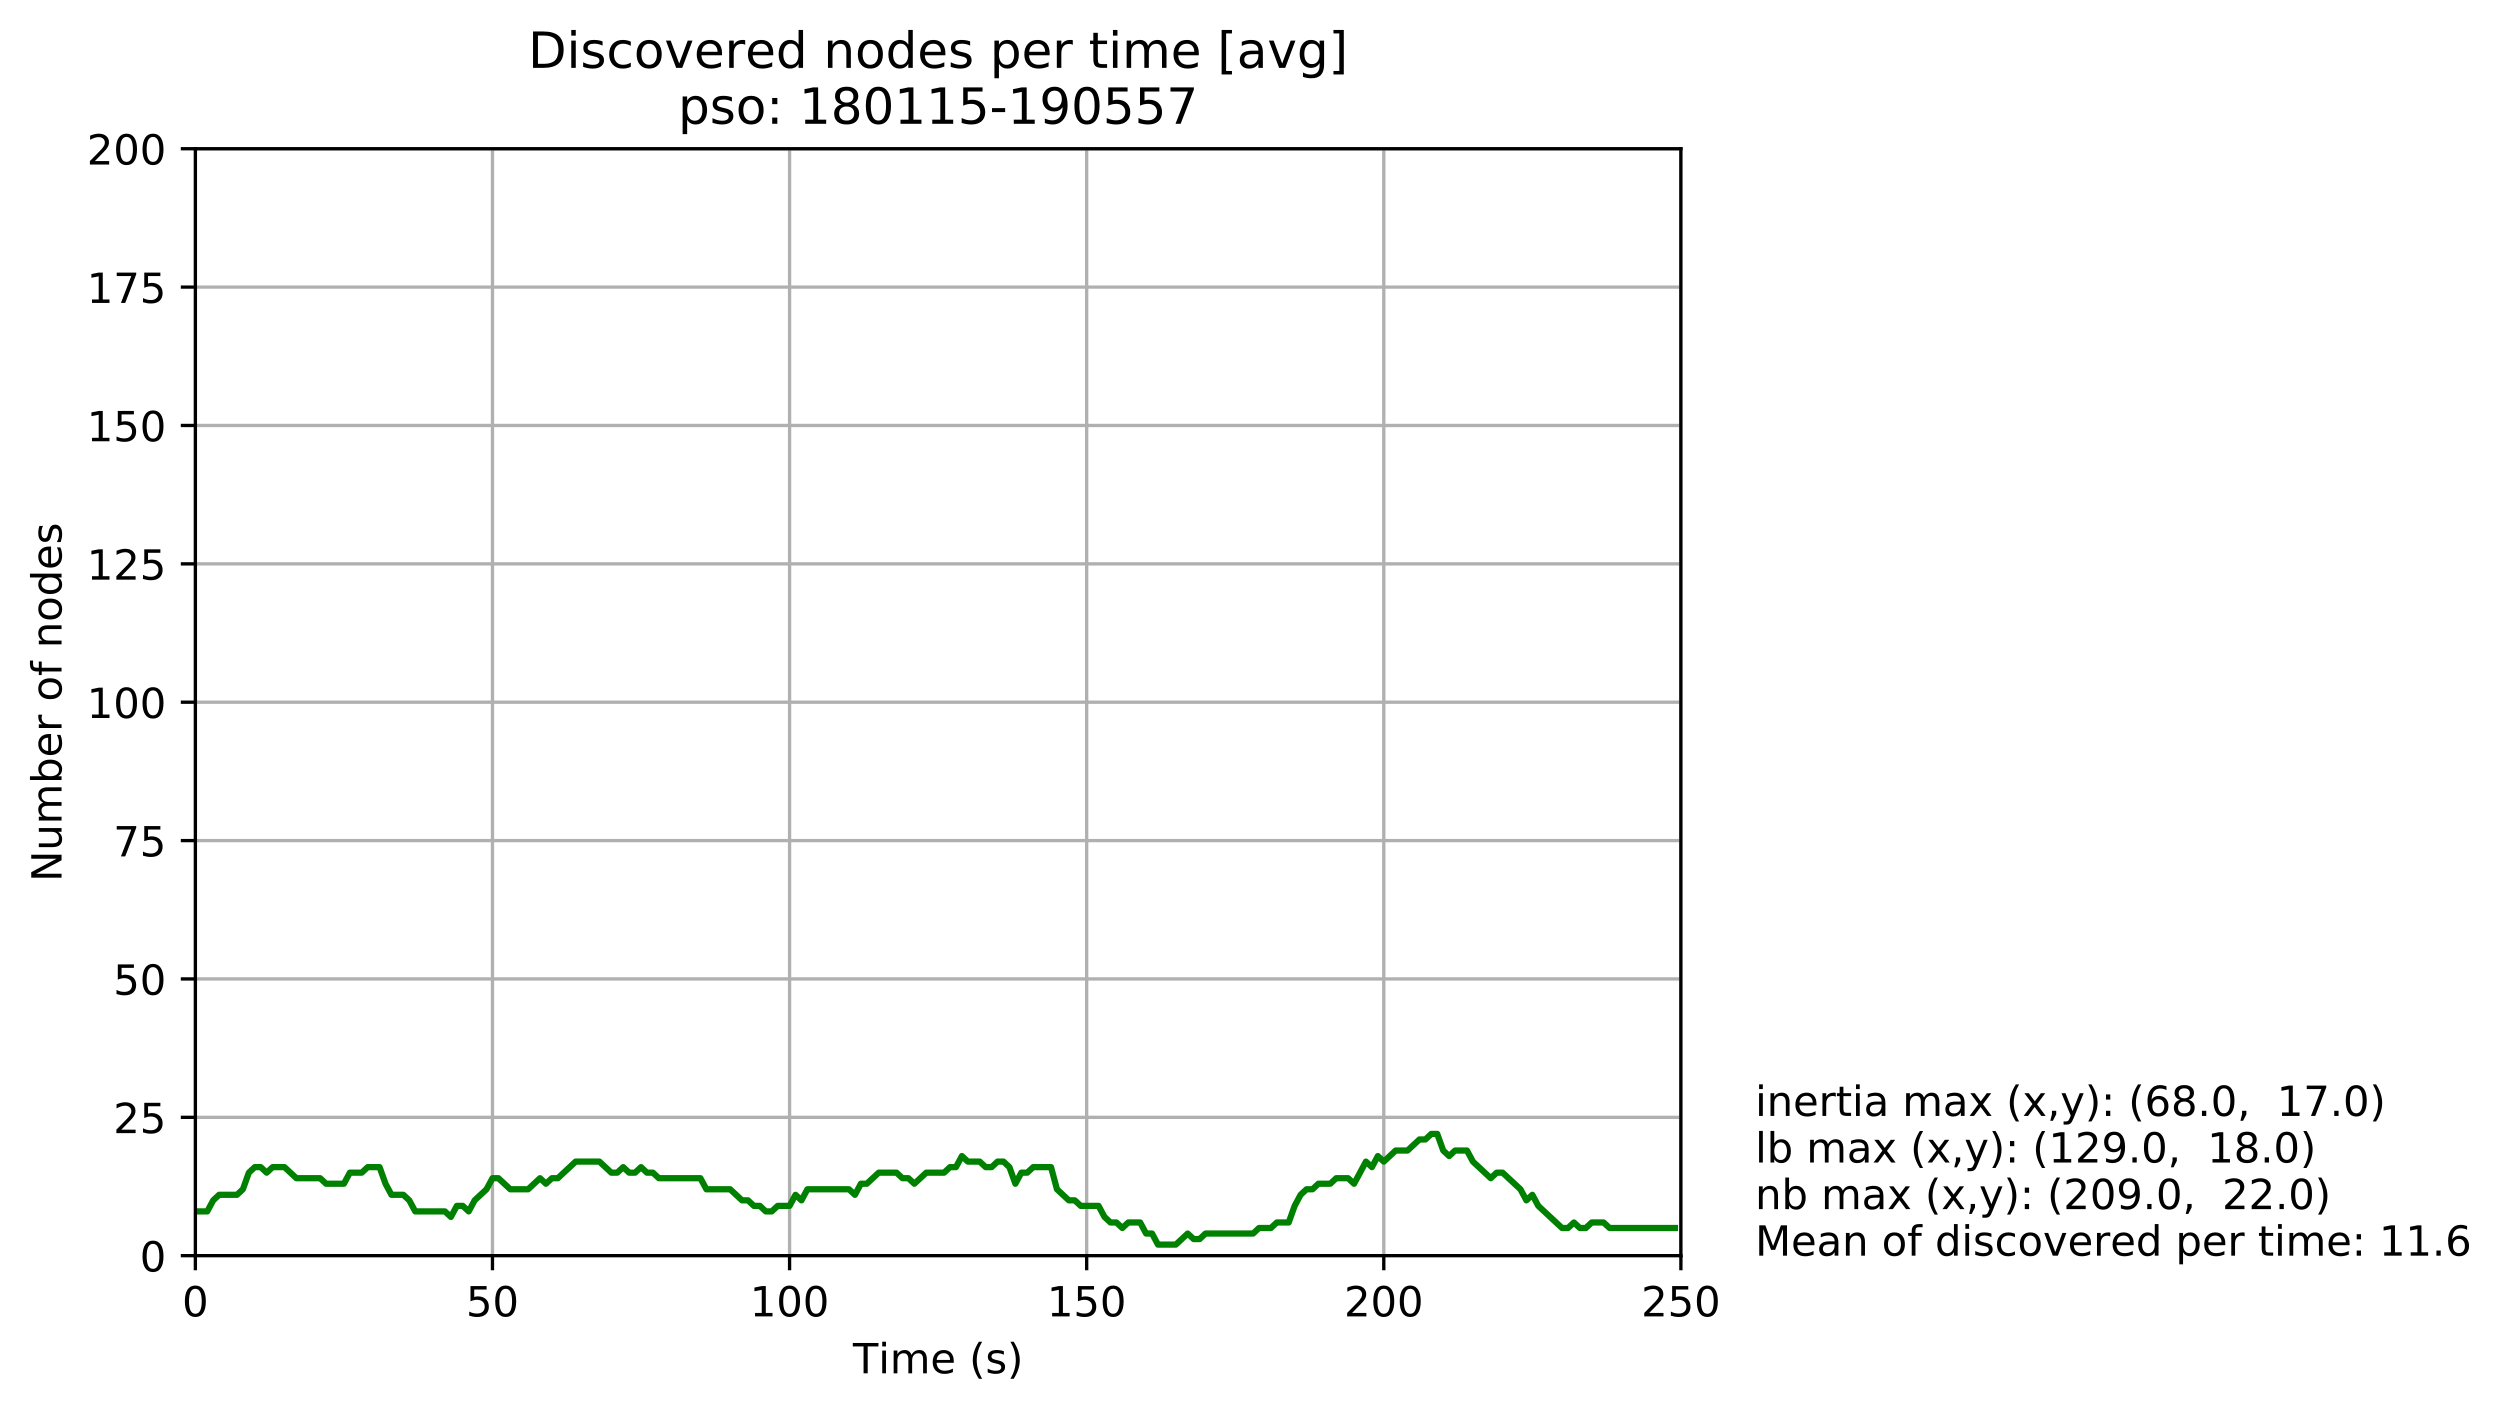<?xml version="1.0" encoding="utf-8" standalone="no"?>
<!DOCTYPE svg PUBLIC "-//W3C//DTD SVG 1.1//EN"
  "http://www.w3.org/Graphics/SVG/1.1/DTD/svg11.dtd">
<!-- Created with matplotlib (http://matplotlib.org/) -->
<svg height="339pt" version="1.1" viewBox="0 0 601 339" width="601pt" xmlns="http://www.w3.org/2000/svg" xmlns:xlink="http://www.w3.org/1999/xlink">
 <defs>
  <style type="text/css">
*{stroke-linecap:butt;stroke-linejoin:round;}
  </style>
 </defs>
 <g id="figure_1">
  <g id="patch_1">
   <path d="M 0 339.424 
L 601.392 339.424 
L 601.392 0 
L 0 0 
z
" style="fill:#ffffff;"/>
  </g>
  <g id="axes_1">
   <g id="patch_2">
    <path d="M 46.966 301.868 
L 404.086 301.868 
L 404.086 35.755 
L 46.966 35.755 
z
" style="fill:#ffffff;"/>
   </g>
   <g id="PolyCollection_1">
    <defs>
     <path d="M 46.966 -48.201 
L 46.966 -48.201 
L 48.394 -48.201 
L 49.823 -48.201 
L 51.251 -50.862 
L 52.68 -52.192 
L 54.108 -52.192 
L 55.537 -52.192 
L 56.965 -52.192 
L 58.393 -53.523 
L 59.822 -57.515 
L 61.25 -58.845 
L 62.679 -58.845 
L 64.107 -57.515 
L 65.536 -58.845 
L 66.964 -58.845 
L 68.393 -58.845 
L 69.821 -57.515 
L 71.25 -56.184 
L 72.678 -56.184 
L 74.107 -56.184 
L 75.535 -56.184 
L 76.964 -56.184 
L 78.392 -54.854 
L 79.821 -54.854 
L 81.249 -54.854 
L 82.678 -54.854 
L 84.106 -57.515 
L 85.535 -57.515 
L 86.963 -57.515 
L 88.392 -58.845 
L 89.82 -58.845 
L 91.249 -58.845 
L 92.677 -54.854 
L 94.105 -52.192 
L 95.534 -52.192 
L 96.962 -52.192 
L 98.391 -50.862 
L 99.819 -48.201 
L 101.248 -48.201 
L 102.676 -48.201 
L 104.105 -48.201 
L 105.533 -48.201 
L 106.962 -48.201 
L 108.39 -46.87 
L 109.819 -49.531 
L 111.247 -49.531 
L 112.676 -48.201 
L 114.104 -50.862 
L 115.533 -52.192 
L 116.961 -53.523 
L 118.39 -56.184 
L 119.818 -56.184 
L 121.247 -54.854 
L 122.675 -53.523 
L 124.104 -53.523 
L 125.532 -53.523 
L 126.961 -53.523 
L 128.389 -54.854 
L 129.817 -56.184 
L 131.246 -54.854 
L 132.674 -56.184 
L 134.103 -56.184 
L 135.531 -57.515 
L 136.96 -58.845 
L 138.388 -60.176 
L 139.817 -60.176 
L 141.245 -60.176 
L 142.674 -60.176 
L 144.102 -60.176 
L 145.531 -58.845 
L 146.959 -57.515 
L 148.388 -57.515 
L 149.816 -58.845 
L 151.245 -57.515 
L 152.673 -57.515 
L 154.102 -58.845 
L 155.53 -57.515 
L 156.959 -57.515 
L 158.387 -56.184 
L 159.816 -56.184 
L 161.244 -56.184 
L 162.673 -56.184 
L 164.101 -56.184 
L 165.529 -56.184 
L 166.958 -56.184 
L 168.386 -56.184 
L 169.815 -53.523 
L 171.243 -53.523 
L 172.672 -53.523 
L 174.1 -53.523 
L 175.529 -53.523 
L 176.957 -52.192 
L 178.386 -50.862 
L 179.814 -50.862 
L 181.243 -49.531 
L 182.671 -49.531 
L 184.1 -48.201 
L 185.528 -48.201 
L 186.957 -49.531 
L 188.385 -49.531 
L 189.814 -49.531 
L 191.242 -52.192 
L 192.671 -50.862 
L 194.099 -53.523 
L 195.528 -53.523 
L 196.956 -53.523 
L 198.385 -53.523 
L 199.813 -53.523 
L 201.241 -53.523 
L 202.67 -53.523 
L 204.098 -53.523 
L 205.527 -52.192 
L 206.955 -54.854 
L 208.384 -54.854 
L 209.812 -56.184 
L 211.241 -57.515 
L 212.669 -57.515 
L 214.098 -57.515 
L 215.526 -57.515 
L 216.955 -56.184 
L 218.383 -56.184 
L 219.812 -54.854 
L 221.24 -56.184 
L 222.669 -57.515 
L 224.097 -57.515 
L 225.526 -57.515 
L 226.954 -57.515 
L 228.383 -58.845 
L 229.811 -58.845 
L 231.24 -61.506 
L 232.668 -60.176 
L 234.097 -60.176 
L 235.525 -60.176 
L 236.953 -58.845 
L 238.382 -58.845 
L 239.81 -60.176 
L 241.239 -60.176 
L 242.667 -58.845 
L 244.096 -54.854 
L 245.524 -57.515 
L 246.953 -57.515 
L 248.381 -58.845 
L 249.81 -58.845 
L 251.238 -58.845 
L 252.667 -58.845 
L 254.095 -53.523 
L 255.524 -52.192 
L 256.952 -50.862 
L 258.381 -50.862 
L 259.809 -49.531 
L 261.238 -49.531 
L 262.666 -49.531 
L 264.095 -49.531 
L 265.523 -46.87 
L 266.952 -45.54 
L 268.38 -45.54 
L 269.809 -44.209 
L 271.237 -45.54 
L 272.665 -45.54 
L 274.094 -45.54 
L 275.522 -42.878 
L 276.951 -42.878 
L 278.379 -40.217 
L 279.808 -40.217 
L 281.236 -40.217 
L 282.665 -40.217 
L 284.093 -41.548 
L 285.522 -42.878 
L 286.95 -41.548 
L 288.379 -41.548 
L 289.807 -42.878 
L 291.236 -42.878 
L 292.664 -42.878 
L 294.093 -42.878 
L 295.521 -42.878 
L 296.95 -42.878 
L 298.378 -42.878 
L 299.807 -42.878 
L 301.235 -42.878 
L 302.664 -44.209 
L 304.092 -44.209 
L 305.521 -44.209 
L 306.949 -45.54 
L 308.377 -45.54 
L 309.806 -45.54 
L 311.234 -49.531 
L 312.663 -52.192 
L 314.091 -53.523 
L 315.52 -53.523 
L 316.948 -54.854 
L 318.377 -54.854 
L 319.805 -54.854 
L 321.234 -56.184 
L 322.662 -56.184 
L 324.091 -56.184 
L 325.519 -54.854 
L 326.948 -57.515 
L 328.376 -60.176 
L 329.805 -58.845 
L 331.233 -61.506 
L 332.662 -60.176 
L 334.09 -61.506 
L 335.519 -62.837 
L 336.947 -62.837 
L 338.376 -62.837 
L 339.804 -64.167 
L 341.233 -65.498 
L 342.661 -65.498 
L 344.089 -66.829 
L 345.518 -66.829 
L 346.946 -62.837 
L 348.375 -61.506 
L 349.803 -62.837 
L 351.232 -62.837 
L 352.66 -62.837 
L 354.089 -60.176 
L 355.517 -58.845 
L 356.946 -57.515 
L 358.374 -56.184 
L 359.803 -57.515 
L 361.231 -57.515 
L 362.66 -56.184 
L 364.088 -54.854 
L 365.517 -53.523 
L 366.945 -50.862 
L 368.374 -52.192 
L 369.802 -49.531 
L 371.231 -48.201 
L 372.659 -46.87 
L 374.088 -45.54 
L 375.516 -44.209 
L 376.945 -44.209 
L 378.373 -45.54 
L 379.801 -44.209 
L 381.23 -44.209 
L 382.658 -45.54 
L 384.087 -45.54 
L 385.515 -45.54 
L 386.944 -44.209 
L 388.372 -44.209 
L 389.801 -44.209 
L 391.229 -44.209 
L 392.658 -44.209 
L 394.086 -44.209 
L 395.515 -44.209 
L 396.943 -44.209 
L 398.372 -44.209 
L 399.8 -44.209 
L 401.229 -44.209 
L 402.657 -44.209 
L 402.657 -44.209 
L 402.657 -44.209 
L 401.229 -44.209 
L 399.8 -44.209 
L 398.372 -44.209 
L 396.943 -44.209 
L 395.515 -44.209 
L 394.086 -44.209 
L 392.658 -44.209 
L 391.229 -44.209 
L 389.801 -44.209 
L 388.372 -44.209 
L 386.944 -44.209 
L 385.515 -45.54 
L 384.087 -45.54 
L 382.658 -45.54 
L 381.23 -44.209 
L 379.801 -44.209 
L 378.373 -45.54 
L 376.945 -44.209 
L 375.516 -44.209 
L 374.088 -45.54 
L 372.659 -46.87 
L 371.231 -48.201 
L 369.802 -49.531 
L 368.374 -52.192 
L 366.945 -50.862 
L 365.517 -53.523 
L 364.088 -54.854 
L 362.66 -56.184 
L 361.231 -57.515 
L 359.803 -57.515 
L 358.374 -56.184 
L 356.946 -57.515 
L 355.517 -58.845 
L 354.089 -60.176 
L 352.66 -62.837 
L 351.232 -62.837 
L 349.803 -62.837 
L 348.375 -61.506 
L 346.946 -62.837 
L 345.518 -66.829 
L 344.089 -66.829 
L 342.661 -65.498 
L 341.233 -65.498 
L 339.804 -64.167 
L 338.376 -62.837 
L 336.947 -62.837 
L 335.519 -62.837 
L 334.09 -61.506 
L 332.662 -60.176 
L 331.233 -61.506 
L 329.805 -58.845 
L 328.376 -60.176 
L 326.948 -57.515 
L 325.519 -54.854 
L 324.091 -56.184 
L 322.662 -56.184 
L 321.234 -56.184 
L 319.805 -54.854 
L 318.377 -54.854 
L 316.948 -54.854 
L 315.52 -53.523 
L 314.091 -53.523 
L 312.663 -52.192 
L 311.234 -49.531 
L 309.806 -45.54 
L 308.377 -45.54 
L 306.949 -45.54 
L 305.521 -44.209 
L 304.092 -44.209 
L 302.664 -44.209 
L 301.235 -42.878 
L 299.807 -42.878 
L 298.378 -42.878 
L 296.95 -42.878 
L 295.521 -42.878 
L 294.093 -42.878 
L 292.664 -42.878 
L 291.236 -42.878 
L 289.807 -42.878 
L 288.379 -41.548 
L 286.95 -41.548 
L 285.522 -42.878 
L 284.093 -41.548 
L 282.665 -40.217 
L 281.236 -40.217 
L 279.808 -40.217 
L 278.379 -40.217 
L 276.951 -42.878 
L 275.522 -42.878 
L 274.094 -45.54 
L 272.665 -45.54 
L 271.237 -45.54 
L 269.809 -44.209 
L 268.38 -45.54 
L 266.952 -45.54 
L 265.523 -46.87 
L 264.095 -49.531 
L 262.666 -49.531 
L 261.238 -49.531 
L 259.809 -49.531 
L 258.381 -50.862 
L 256.952 -50.862 
L 255.524 -52.192 
L 254.095 -53.523 
L 252.667 -58.845 
L 251.238 -58.845 
L 249.81 -58.845 
L 248.381 -58.845 
L 246.953 -57.515 
L 245.524 -57.515 
L 244.096 -54.854 
L 242.667 -58.845 
L 241.239 -60.176 
L 239.81 -60.176 
L 238.382 -58.845 
L 236.953 -58.845 
L 235.525 -60.176 
L 234.097 -60.176 
L 232.668 -60.176 
L 231.24 -61.506 
L 229.811 -58.845 
L 228.383 -58.845 
L 226.954 -57.515 
L 225.526 -57.515 
L 224.097 -57.515 
L 222.669 -57.515 
L 221.24 -56.184 
L 219.812 -54.854 
L 218.383 -56.184 
L 216.955 -56.184 
L 215.526 -57.515 
L 214.098 -57.515 
L 212.669 -57.515 
L 211.241 -57.515 
L 209.812 -56.184 
L 208.384 -54.854 
L 206.955 -54.854 
L 205.527 -52.192 
L 204.098 -53.523 
L 202.67 -53.523 
L 201.241 -53.523 
L 199.813 -53.523 
L 198.385 -53.523 
L 196.956 -53.523 
L 195.528 -53.523 
L 194.099 -53.523 
L 192.671 -50.862 
L 191.242 -52.192 
L 189.814 -49.531 
L 188.385 -49.531 
L 186.957 -49.531 
L 185.528 -48.201 
L 184.1 -48.201 
L 182.671 -49.531 
L 181.243 -49.531 
L 179.814 -50.862 
L 178.386 -50.862 
L 176.957 -52.192 
L 175.529 -53.523 
L 174.1 -53.523 
L 172.672 -53.523 
L 171.243 -53.523 
L 169.815 -53.523 
L 168.386 -56.184 
L 166.958 -56.184 
L 165.529 -56.184 
L 164.101 -56.184 
L 162.673 -56.184 
L 161.244 -56.184 
L 159.816 -56.184 
L 158.387 -56.184 
L 156.959 -57.515 
L 155.53 -57.515 
L 154.102 -58.845 
L 152.673 -57.515 
L 151.245 -57.515 
L 149.816 -58.845 
L 148.388 -57.515 
L 146.959 -57.515 
L 145.531 -58.845 
L 144.102 -60.176 
L 142.674 -60.176 
L 141.245 -60.176 
L 139.817 -60.176 
L 138.388 -60.176 
L 136.96 -58.845 
L 135.531 -57.515 
L 134.103 -56.184 
L 132.674 -56.184 
L 131.246 -54.854 
L 129.817 -56.184 
L 128.389 -54.854 
L 126.961 -53.523 
L 125.532 -53.523 
L 124.104 -53.523 
L 122.675 -53.523 
L 121.247 -54.854 
L 119.818 -56.184 
L 118.39 -56.184 
L 116.961 -53.523 
L 115.533 -52.192 
L 114.104 -50.862 
L 112.676 -48.201 
L 111.247 -49.531 
L 109.819 -49.531 
L 108.39 -46.87 
L 106.962 -48.201 
L 105.533 -48.201 
L 104.105 -48.201 
L 102.676 -48.201 
L 101.248 -48.201 
L 99.819 -48.201 
L 98.391 -50.862 
L 96.962 -52.192 
L 95.534 -52.192 
L 94.105 -52.192 
L 92.677 -54.854 
L 91.249 -58.845 
L 89.82 -58.845 
L 88.392 -58.845 
L 86.963 -57.515 
L 85.535 -57.515 
L 84.106 -57.515 
L 82.678 -54.854 
L 81.249 -54.854 
L 79.821 -54.854 
L 78.392 -54.854 
L 76.964 -56.184 
L 75.535 -56.184 
L 74.107 -56.184 
L 72.678 -56.184 
L 71.25 -56.184 
L 69.821 -57.515 
L 68.393 -58.845 
L 66.964 -58.845 
L 65.536 -58.845 
L 64.107 -57.515 
L 62.679 -58.845 
L 61.25 -58.845 
L 59.822 -57.515 
L 58.393 -53.523 
L 56.965 -52.192 
L 55.537 -52.192 
L 54.108 -52.192 
L 52.68 -52.192 
L 51.251 -50.862 
L 49.823 -48.201 
L 48.394 -48.201 
L 46.966 -48.201 
z
" id="ma009fdf976" style="stroke:#adff2f;"/>
    </defs>
    <g clip-path="url(#p9172714251)">
     <use style="fill:#adff2f;stroke:#adff2f;" x="0" xlink:href="#ma009fdf976" y="339.424"/>
    </g>
   </g>
   <g id="matplotlib.axis_1">
    <g id="xtick_1">
     <g id="line2d_1">
      <path clip-path="url(#p9172714251)" d="M 46.966 301.868 
L 46.966 35.755 
" style="fill:none;stroke:#b0b0b0;stroke-linecap:square;stroke-width:0.8;"/>
     </g>
     <g id="line2d_2">
      <defs>
       <path d="M 0 0 
L 0 3.5 
" id="m0568fe9789" style="stroke:#000000;stroke-width:0.8;"/>
      </defs>
      <g>
       <use style="stroke:#000000;stroke-width:0.8;" x="46.966" xlink:href="#m0568fe9789" y="301.868"/>
      </g>
     </g>
     <g id="text_1">
      <!-- 0 -->
      <defs>
       <path d="M 31.781 66.406 
Q 24.172 66.406 20.328 58.906 
Q 16.5 51.422 16.5 36.375 
Q 16.5 21.391 20.328 13.891 
Q 24.172 6.391 31.781 6.391 
Q 39.453 6.391 43.281 13.891 
Q 47.125 21.391 47.125 36.375 
Q 47.125 51.422 43.281 58.906 
Q 39.453 66.406 31.781 66.406 
z
M 31.781 74.219 
Q 44.047 74.219 50.516 64.516 
Q 56.984 54.828 56.984 36.375 
Q 56.984 17.969 50.516 8.266 
Q 44.047 -1.422 31.781 -1.422 
Q 19.531 -1.422 13.062 8.266 
Q 6.594 17.969 6.594 36.375 
Q 6.594 54.828 13.062 64.516 
Q 19.531 74.219 31.781 74.219 
z
" id="DejaVuSans-30"/>
      </defs>
      <g transform="translate(43.784 316.466)scale(0.1 -0.1)">
       <use xlink:href="#DejaVuSans-30"/>
      </g>
     </g>
    </g>
    <g id="xtick_2">
     <g id="line2d_3">
      <path clip-path="url(#p9172714251)" d="M 118.39 301.868 
L 118.39 35.755 
" style="fill:none;stroke:#b0b0b0;stroke-linecap:square;stroke-width:0.8;"/>
     </g>
     <g id="line2d_4">
      <g>
       <use style="stroke:#000000;stroke-width:0.8;" x="118.39" xlink:href="#m0568fe9789" y="301.868"/>
      </g>
     </g>
     <g id="text_2">
      <!-- 50 -->
      <defs>
       <path d="M 10.797 72.906 
L 49.516 72.906 
L 49.516 64.594 
L 19.828 64.594 
L 19.828 46.734 
Q 21.969 47.469 24.109 47.828 
Q 26.266 48.188 28.422 48.188 
Q 40.625 48.188 47.75 41.5 
Q 54.891 34.812 54.891 23.391 
Q 54.891 11.625 47.562 5.094 
Q 40.234 -1.422 26.906 -1.422 
Q 22.312 -1.422 17.547 -0.641 
Q 12.797 0.141 7.719 1.703 
L 7.719 11.625 
Q 12.109 9.234 16.797 8.062 
Q 21.484 6.891 26.703 6.891 
Q 35.156 6.891 40.078 11.328 
Q 45.016 15.766 45.016 23.391 
Q 45.016 31 40.078 35.438 
Q 35.156 39.891 26.703 39.891 
Q 22.75 39.891 18.812 39.016 
Q 14.891 38.141 10.797 36.281 
z
" id="DejaVuSans-35"/>
      </defs>
      <g transform="translate(112.027 316.466)scale(0.1 -0.1)">
       <use xlink:href="#DejaVuSans-35"/>
       <use x="63.623" xlink:href="#DejaVuSans-30"/>
      </g>
     </g>
    </g>
    <g id="xtick_3">
     <g id="line2d_5">
      <path clip-path="url(#p9172714251)" d="M 189.814 301.868 
L 189.814 35.755 
" style="fill:none;stroke:#b0b0b0;stroke-linecap:square;stroke-width:0.8;"/>
     </g>
     <g id="line2d_6">
      <g>
       <use style="stroke:#000000;stroke-width:0.8;" x="189.814" xlink:href="#m0568fe9789" y="301.868"/>
      </g>
     </g>
     <g id="text_3">
      <!-- 100 -->
      <defs>
       <path d="M 12.406 8.297 
L 28.516 8.297 
L 28.516 63.922 
L 10.984 60.406 
L 10.984 69.391 
L 28.422 72.906 
L 38.281 72.906 
L 38.281 8.297 
L 54.391 8.297 
L 54.391 0 
L 12.406 0 
z
" id="DejaVuSans-31"/>
      </defs>
      <g transform="translate(180.27 316.466)scale(0.1 -0.1)">
       <use xlink:href="#DejaVuSans-31"/>
       <use x="63.623" xlink:href="#DejaVuSans-30"/>
       <use x="127.246" xlink:href="#DejaVuSans-30"/>
      </g>
     </g>
    </g>
    <g id="xtick_4">
     <g id="line2d_7">
      <path clip-path="url(#p9172714251)" d="M 261.238 301.868 
L 261.238 35.755 
" style="fill:none;stroke:#b0b0b0;stroke-linecap:square;stroke-width:0.8;"/>
     </g>
     <g id="line2d_8">
      <g>
       <use style="stroke:#000000;stroke-width:0.8;" x="261.238" xlink:href="#m0568fe9789" y="301.868"/>
      </g>
     </g>
     <g id="text_4">
      <!-- 150 -->
      <g transform="translate(251.694 316.466)scale(0.1 -0.1)">
       <use xlink:href="#DejaVuSans-31"/>
       <use x="63.623" xlink:href="#DejaVuSans-35"/>
       <use x="127.246" xlink:href="#DejaVuSans-30"/>
      </g>
     </g>
    </g>
    <g id="xtick_5">
     <g id="line2d_9">
      <path clip-path="url(#p9172714251)" d="M 332.662 301.868 
L 332.662 35.755 
" style="fill:none;stroke:#b0b0b0;stroke-linecap:square;stroke-width:0.8;"/>
     </g>
     <g id="line2d_10">
      <g>
       <use style="stroke:#000000;stroke-width:0.8;" x="332.662" xlink:href="#m0568fe9789" y="301.868"/>
      </g>
     </g>
     <g id="text_5">
      <!-- 200 -->
      <defs>
       <path d="M 19.188 8.297 
L 53.609 8.297 
L 53.609 0 
L 7.328 0 
L 7.328 8.297 
Q 12.938 14.109 22.625 23.891 
Q 32.328 33.688 34.812 36.531 
Q 39.547 41.844 41.422 45.531 
Q 43.312 49.219 43.312 52.781 
Q 43.312 58.594 39.234 62.25 
Q 35.156 65.922 28.609 65.922 
Q 23.969 65.922 18.812 64.312 
Q 13.672 62.703 7.812 59.422 
L 7.812 69.391 
Q 13.766 71.781 18.938 73 
Q 24.125 74.219 28.422 74.219 
Q 39.75 74.219 46.484 68.547 
Q 53.219 62.891 53.219 53.422 
Q 53.219 48.922 51.531 44.891 
Q 49.859 40.875 45.406 35.406 
Q 44.188 33.984 37.641 27.219 
Q 31.109 20.453 19.188 8.297 
z
" id="DejaVuSans-32"/>
      </defs>
      <g transform="translate(323.118 316.466)scale(0.1 -0.1)">
       <use xlink:href="#DejaVuSans-32"/>
       <use x="63.623" xlink:href="#DejaVuSans-30"/>
       <use x="127.246" xlink:href="#DejaVuSans-30"/>
      </g>
     </g>
    </g>
    <g id="xtick_6">
     <g id="line2d_11">
      <path clip-path="url(#p9172714251)" d="M 404.086 301.868 
L 404.086 35.755 
" style="fill:none;stroke:#b0b0b0;stroke-linecap:square;stroke-width:0.8;"/>
     </g>
     <g id="line2d_12">
      <g>
       <use style="stroke:#000000;stroke-width:0.8;" x="404.086" xlink:href="#m0568fe9789" y="301.868"/>
      </g>
     </g>
     <g id="text_6">
      <!-- 250 -->
      <g transform="translate(394.542 316.466)scale(0.1 -0.1)">
       <use xlink:href="#DejaVuSans-32"/>
       <use x="63.623" xlink:href="#DejaVuSans-35"/>
       <use x="127.246" xlink:href="#DejaVuSans-30"/>
      </g>
     </g>
    </g>
    <g id="text_7">
     <!-- Time (s) -->
     <defs>
      <path d="M -0.297 72.906 
L 61.375 72.906 
L 61.375 64.594 
L 35.5 64.594 
L 35.5 0 
L 25.594 0 
L 25.594 64.594 
L -0.297 64.594 
z
" id="DejaVuSans-54"/>
      <path d="M 9.422 54.688 
L 18.406 54.688 
L 18.406 0 
L 9.422 0 
z
M 9.422 75.984 
L 18.406 75.984 
L 18.406 64.594 
L 9.422 64.594 
z
" id="DejaVuSans-69"/>
      <path d="M 52 44.188 
Q 55.375 50.25 60.062 53.125 
Q 64.75 56 71.094 56 
Q 79.641 56 84.281 50.016 
Q 88.922 44.047 88.922 33.016 
L 88.922 0 
L 79.891 0 
L 79.891 32.719 
Q 79.891 40.578 77.094 44.375 
Q 74.312 48.188 68.609 48.188 
Q 61.625 48.188 57.562 43.547 
Q 53.516 38.922 53.516 30.906 
L 53.516 0 
L 44.484 0 
L 44.484 32.719 
Q 44.484 40.625 41.703 44.406 
Q 38.922 48.188 33.109 48.188 
Q 26.219 48.188 22.156 43.531 
Q 18.109 38.875 18.109 30.906 
L 18.109 0 
L 9.078 0 
L 9.078 54.688 
L 18.109 54.688 
L 18.109 46.188 
Q 21.188 51.219 25.484 53.609 
Q 29.781 56 35.688 56 
Q 41.656 56 45.828 52.969 
Q 50 49.953 52 44.188 
z
" id="DejaVuSans-6d"/>
      <path d="M 56.203 29.594 
L 56.203 25.203 
L 14.891 25.203 
Q 15.484 15.922 20.484 11.062 
Q 25.484 6.203 34.422 6.203 
Q 39.594 6.203 44.453 7.469 
Q 49.312 8.734 54.109 11.281 
L 54.109 2.781 
Q 49.266 0.734 44.188 -0.344 
Q 39.109 -1.422 33.891 -1.422 
Q 20.797 -1.422 13.156 6.188 
Q 5.516 13.812 5.516 26.812 
Q 5.516 40.234 12.766 48.109 
Q 20.016 56 32.328 56 
Q 43.359 56 49.781 48.891 
Q 56.203 41.797 56.203 29.594 
z
M 47.219 32.234 
Q 47.125 39.594 43.094 43.984 
Q 39.062 48.391 32.422 48.391 
Q 24.906 48.391 20.391 44.141 
Q 15.875 39.891 15.188 32.172 
z
" id="DejaVuSans-65"/>
      <path id="DejaVuSans-20"/>
      <path d="M 31 75.875 
Q 24.469 64.656 21.281 53.656 
Q 18.109 42.672 18.109 31.391 
Q 18.109 20.125 21.312 9.062 
Q 24.516 -2 31 -13.188 
L 23.188 -13.188 
Q 15.875 -1.703 12.234 9.375 
Q 8.594 20.453 8.594 31.391 
Q 8.594 42.281 12.203 53.312 
Q 15.828 64.359 23.188 75.875 
z
" id="DejaVuSans-28"/>
      <path d="M 44.281 53.078 
L 44.281 44.578 
Q 40.484 46.531 36.375 47.5 
Q 32.281 48.484 27.875 48.484 
Q 21.188 48.484 17.844 46.438 
Q 14.5 44.391 14.5 40.281 
Q 14.5 37.156 16.891 35.375 
Q 19.281 33.594 26.516 31.984 
L 29.594 31.297 
Q 39.156 29.25 43.188 25.516 
Q 47.219 21.781 47.219 15.094 
Q 47.219 7.469 41.188 3.016 
Q 35.156 -1.422 24.609 -1.422 
Q 20.219 -1.422 15.453 -0.562 
Q 10.688 0.297 5.422 2 
L 5.422 11.281 
Q 10.406 8.688 15.234 7.391 
Q 20.062 6.109 24.812 6.109 
Q 31.156 6.109 34.562 8.281 
Q 37.984 10.453 37.984 14.406 
Q 37.984 18.062 35.516 20.016 
Q 33.062 21.969 24.703 23.781 
L 21.578 24.516 
Q 13.234 26.266 9.516 29.906 
Q 5.812 33.547 5.812 39.891 
Q 5.812 47.609 11.281 51.797 
Q 16.75 56 26.812 56 
Q 31.781 56 36.172 55.266 
Q 40.578 54.547 44.281 53.078 
z
" id="DejaVuSans-73"/>
      <path d="M 8.016 75.875 
L 15.828 75.875 
Q 23.141 64.359 26.781 53.312 
Q 30.422 42.281 30.422 31.391 
Q 30.422 20.453 26.781 9.375 
Q 23.141 -1.703 15.828 -13.188 
L 8.016 -13.188 
Q 14.5 -2 17.703 9.062 
Q 20.906 20.125 20.906 31.391 
Q 20.906 42.672 17.703 53.656 
Q 14.5 64.656 8.016 75.875 
z
" id="DejaVuSans-29"/>
     </defs>
     <g transform="translate(205.043 330.144)scale(0.1 -0.1)">
      <use xlink:href="#DejaVuSans-54"/>
      <use x="61.037" xlink:href="#DejaVuSans-69"/>
      <use x="88.82" xlink:href="#DejaVuSans-6d"/>
      <use x="186.232" xlink:href="#DejaVuSans-65"/>
      <use x="247.756" xlink:href="#DejaVuSans-20"/>
      <use x="279.543" xlink:href="#DejaVuSans-28"/>
      <use x="318.557" xlink:href="#DejaVuSans-73"/>
      <use x="370.656" xlink:href="#DejaVuSans-29"/>
     </g>
    </g>
   </g>
   <g id="matplotlib.axis_2">
    <g id="ytick_1">
     <g id="line2d_13">
      <path clip-path="url(#p9172714251)" d="M 46.966 301.868 
L 404.086 301.868 
" style="fill:none;stroke:#b0b0b0;stroke-linecap:square;stroke-width:0.8;"/>
     </g>
     <g id="line2d_14">
      <defs>
       <path d="M 0 0 
L -3.5 0 
" id="mf21ceb92da" style="stroke:#000000;stroke-width:0.8;"/>
      </defs>
      <g>
       <use style="stroke:#000000;stroke-width:0.8;" x="46.966" xlink:href="#mf21ceb92da" y="301.868"/>
      </g>
     </g>
     <g id="text_8">
      <!-- 0 -->
      <g transform="translate(33.603 305.667)scale(0.1 -0.1)">
       <use xlink:href="#DejaVuSans-30"/>
      </g>
     </g>
    </g>
    <g id="ytick_2">
     <g id="line2d_15">
      <path clip-path="url(#p9172714251)" d="M 46.966 268.603 
L 404.086 268.603 
" style="fill:none;stroke:#b0b0b0;stroke-linecap:square;stroke-width:0.8;"/>
     </g>
     <g id="line2d_16">
      <g>
       <use style="stroke:#000000;stroke-width:0.8;" x="46.966" xlink:href="#mf21ceb92da" y="268.603"/>
      </g>
     </g>
     <g id="text_9">
      <!-- 25 -->
      <g transform="translate(27.241 272.403)scale(0.1 -0.1)">
       <use xlink:href="#DejaVuSans-32"/>
       <use x="63.623" xlink:href="#DejaVuSans-35"/>
      </g>
     </g>
    </g>
    <g id="ytick_3">
     <g id="line2d_17">
      <path clip-path="url(#p9172714251)" d="M 46.966 235.339 
L 404.086 235.339 
" style="fill:none;stroke:#b0b0b0;stroke-linecap:square;stroke-width:0.8;"/>
     </g>
     <g id="line2d_18">
      <g>
       <use style="stroke:#000000;stroke-width:0.8;" x="46.966" xlink:href="#mf21ceb92da" y="235.339"/>
      </g>
     </g>
     <g id="text_10">
      <!-- 50 -->
      <g transform="translate(27.241 239.139)scale(0.1 -0.1)">
       <use xlink:href="#DejaVuSans-35"/>
       <use x="63.623" xlink:href="#DejaVuSans-30"/>
      </g>
     </g>
    </g>
    <g id="ytick_4">
     <g id="line2d_19">
      <path clip-path="url(#p9172714251)" d="M 46.966 202.076 
L 404.086 202.076 
" style="fill:none;stroke:#b0b0b0;stroke-linecap:square;stroke-width:0.8;"/>
     </g>
     <g id="line2d_20">
      <g>
       <use style="stroke:#000000;stroke-width:0.8;" x="46.966" xlink:href="#mf21ceb92da" y="202.076"/>
      </g>
     </g>
     <g id="text_11">
      <!-- 75 -->
      <defs>
       <path d="M 8.203 72.906 
L 55.078 72.906 
L 55.078 68.703 
L 28.609 0 
L 18.312 0 
L 43.219 64.594 
L 8.203 64.594 
z
" id="DejaVuSans-37"/>
      </defs>
      <g transform="translate(27.241 205.875)scale(0.1 -0.1)">
       <use xlink:href="#DejaVuSans-37"/>
       <use x="63.623" xlink:href="#DejaVuSans-35"/>
      </g>
     </g>
    </g>
    <g id="ytick_5">
     <g id="line2d_21">
      <path clip-path="url(#p9172714251)" d="M 46.966 168.811 
L 404.086 168.811 
" style="fill:none;stroke:#b0b0b0;stroke-linecap:square;stroke-width:0.8;"/>
     </g>
     <g id="line2d_22">
      <g>
       <use style="stroke:#000000;stroke-width:0.8;" x="46.966" xlink:href="#mf21ceb92da" y="168.811"/>
      </g>
     </g>
     <g id="text_12">
      <!-- 100 -->
      <g transform="translate(20.878 172.611)scale(0.1 -0.1)">
       <use xlink:href="#DejaVuSans-31"/>
       <use x="63.623" xlink:href="#DejaVuSans-30"/>
       <use x="127.246" xlink:href="#DejaVuSans-30"/>
      </g>
     </g>
    </g>
    <g id="ytick_6">
     <g id="line2d_23">
      <path clip-path="url(#p9172714251)" d="M 46.966 135.548 
L 404.086 135.548 
" style="fill:none;stroke:#b0b0b0;stroke-linecap:square;stroke-width:0.8;"/>
     </g>
     <g id="line2d_24">
      <g>
       <use style="stroke:#000000;stroke-width:0.8;" x="46.966" xlink:href="#mf21ceb92da" y="135.548"/>
      </g>
     </g>
     <g id="text_13">
      <!-- 125 -->
      <g transform="translate(20.878 139.347)scale(0.1 -0.1)">
       <use xlink:href="#DejaVuSans-31"/>
       <use x="63.623" xlink:href="#DejaVuSans-32"/>
       <use x="127.246" xlink:href="#DejaVuSans-35"/>
      </g>
     </g>
    </g>
    <g id="ytick_7">
     <g id="line2d_25">
      <path clip-path="url(#p9172714251)" d="M 46.966 102.284 
L 404.086 102.284 
" style="fill:none;stroke:#b0b0b0;stroke-linecap:square;stroke-width:0.8;"/>
     </g>
     <g id="line2d_26">
      <g>
       <use style="stroke:#000000;stroke-width:0.8;" x="46.966" xlink:href="#mf21ceb92da" y="102.284"/>
      </g>
     </g>
     <g id="text_14">
      <!-- 150 -->
      <g transform="translate(20.878 106.083)scale(0.1 -0.1)">
       <use xlink:href="#DejaVuSans-31"/>
       <use x="63.623" xlink:href="#DejaVuSans-35"/>
       <use x="127.246" xlink:href="#DejaVuSans-30"/>
      </g>
     </g>
    </g>
    <g id="ytick_8">
     <g id="line2d_27">
      <path clip-path="url(#p9172714251)" d="M 46.966 69.019 
L 404.086 69.019 
" style="fill:none;stroke:#b0b0b0;stroke-linecap:square;stroke-width:0.8;"/>
     </g>
     <g id="line2d_28">
      <g>
       <use style="stroke:#000000;stroke-width:0.8;" x="46.966" xlink:href="#mf21ceb92da" y="69.019"/>
      </g>
     </g>
     <g id="text_15">
      <!-- 175 -->
      <g transform="translate(20.878 72.819)scale(0.1 -0.1)">
       <use xlink:href="#DejaVuSans-31"/>
       <use x="63.623" xlink:href="#DejaVuSans-37"/>
       <use x="127.246" xlink:href="#DejaVuSans-35"/>
      </g>
     </g>
    </g>
    <g id="ytick_9">
     <g id="line2d_29">
      <path clip-path="url(#p9172714251)" d="M 46.966 35.755 
L 404.086 35.755 
" style="fill:none;stroke:#b0b0b0;stroke-linecap:square;stroke-width:0.8;"/>
     </g>
     <g id="line2d_30">
      <g>
       <use style="stroke:#000000;stroke-width:0.8;" x="46.966" xlink:href="#mf21ceb92da" y="35.755"/>
      </g>
     </g>
     <g id="text_16">
      <!-- 200 -->
      <g transform="translate(20.878 39.555)scale(0.1 -0.1)">
       <use xlink:href="#DejaVuSans-32"/>
       <use x="63.623" xlink:href="#DejaVuSans-30"/>
       <use x="127.246" xlink:href="#DejaVuSans-30"/>
      </g>
     </g>
    </g>
    <g id="text_17">
     <!-- Number of nodes -->
     <defs>
      <path d="M 9.812 72.906 
L 23.094 72.906 
L 55.422 11.922 
L 55.422 72.906 
L 64.984 72.906 
L 64.984 0 
L 51.703 0 
L 19.391 60.984 
L 19.391 0 
L 9.812 0 
z
" id="DejaVuSans-4e"/>
      <path d="M 8.5 21.578 
L 8.5 54.688 
L 17.484 54.688 
L 17.484 21.922 
Q 17.484 14.156 20.5 10.266 
Q 23.531 6.391 29.594 6.391 
Q 36.859 6.391 41.078 11.031 
Q 45.312 15.672 45.312 23.688 
L 45.312 54.688 
L 54.297 54.688 
L 54.297 0 
L 45.312 0 
L 45.312 8.406 
Q 42.047 3.422 37.719 1 
Q 33.406 -1.422 27.688 -1.422 
Q 18.266 -1.422 13.375 4.438 
Q 8.5 10.297 8.5 21.578 
z
M 31.109 56 
z
" id="DejaVuSans-75"/>
      <path d="M 48.688 27.297 
Q 48.688 37.203 44.609 42.844 
Q 40.531 48.484 33.406 48.484 
Q 26.266 48.484 22.188 42.844 
Q 18.109 37.203 18.109 27.297 
Q 18.109 17.391 22.188 11.75 
Q 26.266 6.109 33.406 6.109 
Q 40.531 6.109 44.609 11.75 
Q 48.688 17.391 48.688 27.297 
z
M 18.109 46.391 
Q 20.953 51.266 25.266 53.625 
Q 29.594 56 35.594 56 
Q 45.562 56 51.781 48.094 
Q 58.016 40.188 58.016 27.297 
Q 58.016 14.406 51.781 6.484 
Q 45.562 -1.422 35.594 -1.422 
Q 29.594 -1.422 25.266 0.953 
Q 20.953 3.328 18.109 8.203 
L 18.109 0 
L 9.078 0 
L 9.078 75.984 
L 18.109 75.984 
z
" id="DejaVuSans-62"/>
      <path d="M 41.109 46.297 
Q 39.594 47.172 37.812 47.578 
Q 36.031 48 33.891 48 
Q 26.266 48 22.188 43.047 
Q 18.109 38.094 18.109 28.812 
L 18.109 0 
L 9.078 0 
L 9.078 54.688 
L 18.109 54.688 
L 18.109 46.188 
Q 20.953 51.172 25.484 53.578 
Q 30.031 56 36.531 56 
Q 37.453 56 38.578 55.875 
Q 39.703 55.766 41.062 55.516 
z
" id="DejaVuSans-72"/>
      <path d="M 30.609 48.391 
Q 23.391 48.391 19.188 42.75 
Q 14.984 37.109 14.984 27.297 
Q 14.984 17.484 19.156 11.844 
Q 23.344 6.203 30.609 6.203 
Q 37.797 6.203 41.984 11.859 
Q 46.188 17.531 46.188 27.297 
Q 46.188 37.016 41.984 42.703 
Q 37.797 48.391 30.609 48.391 
z
M 30.609 56 
Q 42.328 56 49.016 48.375 
Q 55.719 40.766 55.719 27.297 
Q 55.719 13.875 49.016 6.219 
Q 42.328 -1.422 30.609 -1.422 
Q 18.844 -1.422 12.172 6.219 
Q 5.516 13.875 5.516 27.297 
Q 5.516 40.766 12.172 48.375 
Q 18.844 56 30.609 56 
z
" id="DejaVuSans-6f"/>
      <path d="M 37.109 75.984 
L 37.109 68.5 
L 28.516 68.5 
Q 23.688 68.5 21.797 66.547 
Q 19.922 64.594 19.922 59.516 
L 19.922 54.688 
L 34.719 54.688 
L 34.719 47.703 
L 19.922 47.703 
L 19.922 0 
L 10.891 0 
L 10.891 47.703 
L 2.297 47.703 
L 2.297 54.688 
L 10.891 54.688 
L 10.891 58.5 
Q 10.891 67.625 15.141 71.797 
Q 19.391 75.984 28.609 75.984 
z
" id="DejaVuSans-66"/>
      <path d="M 54.891 33.016 
L 54.891 0 
L 45.906 0 
L 45.906 32.719 
Q 45.906 40.484 42.875 44.328 
Q 39.844 48.188 33.797 48.188 
Q 26.516 48.188 22.312 43.547 
Q 18.109 38.922 18.109 30.906 
L 18.109 0 
L 9.078 0 
L 9.078 54.688 
L 18.109 54.688 
L 18.109 46.188 
Q 21.344 51.125 25.703 53.562 
Q 30.078 56 35.797 56 
Q 45.219 56 50.047 50.172 
Q 54.891 44.344 54.891 33.016 
z
" id="DejaVuSans-6e"/>
      <path d="M 45.406 46.391 
L 45.406 75.984 
L 54.391 75.984 
L 54.391 0 
L 45.406 0 
L 45.406 8.203 
Q 42.578 3.328 38.25 0.953 
Q 33.938 -1.422 27.875 -1.422 
Q 17.969 -1.422 11.734 6.484 
Q 5.516 14.406 5.516 27.297 
Q 5.516 40.188 11.734 48.094 
Q 17.969 56 27.875 56 
Q 33.938 56 38.25 53.625 
Q 42.578 51.266 45.406 46.391 
z
M 14.797 27.297 
Q 14.797 17.391 18.875 11.75 
Q 22.953 6.109 30.078 6.109 
Q 37.203 6.109 41.297 11.75 
Q 45.406 17.391 45.406 27.297 
Q 45.406 37.203 41.297 42.844 
Q 37.203 48.484 30.078 48.484 
Q 22.953 48.484 18.875 42.844 
Q 14.797 37.203 14.797 27.297 
z
" id="DejaVuSans-64"/>
     </defs>
     <g transform="translate(14.798 211.979)rotate(-90)scale(0.1 -0.1)">
      <use xlink:href="#DejaVuSans-4e"/>
      <use x="74.805" xlink:href="#DejaVuSans-75"/>
      <use x="138.184" xlink:href="#DejaVuSans-6d"/>
      <use x="235.596" xlink:href="#DejaVuSans-62"/>
      <use x="299.072" xlink:href="#DejaVuSans-65"/>
      <use x="360.596" xlink:href="#DejaVuSans-72"/>
      <use x="401.709" xlink:href="#DejaVuSans-20"/>
      <use x="433.496" xlink:href="#DejaVuSans-6f"/>
      <use x="494.678" xlink:href="#DejaVuSans-66"/>
      <use x="529.883" xlink:href="#DejaVuSans-20"/>
      <use x="561.67" xlink:href="#DejaVuSans-6e"/>
      <use x="625.049" xlink:href="#DejaVuSans-6f"/>
      <use x="686.23" xlink:href="#DejaVuSans-64"/>
      <use x="749.707" xlink:href="#DejaVuSans-65"/>
      <use x="811.23" xlink:href="#DejaVuSans-73"/>
     </g>
    </g>
   </g>
   <g id="line2d_31">
    <path clip-path="url(#p9172714251)" d="M 46.966 291.223 
L 48.394 291.223 
L 49.823 291.223 
L 51.251 288.562 
L 52.68 287.231 
L 56.965 287.231 
L 58.393 285.901 
L 59.822 281.909 
L 61.25 280.579 
L 62.679 280.579 
L 64.107 281.909 
L 65.536 280.579 
L 68.393 280.579 
L 71.25 283.24 
L 76.964 283.24 
L 78.392 284.57 
L 82.678 284.57 
L 84.106 281.909 
L 86.963 281.909 
L 88.392 280.579 
L 91.249 280.579 
L 92.677 284.57 
L 94.105 287.231 
L 96.962 287.231 
L 98.391 288.562 
L 99.819 291.223 
L 106.962 291.223 
L 108.39 292.554 
L 109.819 289.892 
L 111.247 289.892 
L 112.676 291.223 
L 114.104 288.562 
L 116.961 285.901 
L 118.39 283.24 
L 119.818 283.24 
L 122.675 285.901 
L 126.961 285.901 
L 129.817 283.24 
L 131.246 284.57 
L 132.674 283.24 
L 134.103 283.24 
L 138.388 279.248 
L 144.102 279.248 
L 146.959 281.909 
L 148.388 281.909 
L 149.816 280.579 
L 151.245 281.909 
L 152.673 281.909 
L 154.102 280.579 
L 155.53 281.909 
L 156.959 281.909 
L 158.387 283.24 
L 168.386 283.24 
L 169.815 285.901 
L 175.529 285.901 
L 178.386 288.562 
L 179.814 288.562 
L 181.243 289.892 
L 182.671 289.892 
L 184.1 291.223 
L 185.528 291.223 
L 186.957 289.892 
L 189.814 289.892 
L 191.242 287.231 
L 192.671 288.562 
L 194.099 285.901 
L 204.098 285.901 
L 205.527 287.231 
L 206.955 284.57 
L 208.384 284.57 
L 211.241 281.909 
L 215.526 281.909 
L 216.955 283.24 
L 218.383 283.24 
L 219.812 284.57 
L 222.669 281.909 
L 226.954 281.909 
L 228.383 280.579 
L 229.811 280.579 
L 231.24 277.917 
L 232.668 279.248 
L 235.525 279.248 
L 236.953 280.579 
L 238.382 280.579 
L 239.81 279.248 
L 241.239 279.248 
L 242.667 280.579 
L 244.096 284.57 
L 245.524 281.909 
L 246.953 281.909 
L 248.381 280.579 
L 252.667 280.579 
L 254.095 285.901 
L 256.952 288.562 
L 258.381 288.562 
L 259.809 289.892 
L 264.095 289.892 
L 265.523 292.554 
L 266.952 293.884 
L 268.38 293.884 
L 269.809 295.215 
L 271.237 293.884 
L 274.094 293.884 
L 275.522 296.545 
L 276.951 296.545 
L 278.379 299.206 
L 282.665 299.206 
L 285.522 296.545 
L 286.95 297.876 
L 288.379 297.876 
L 289.807 296.545 
L 301.235 296.545 
L 302.664 295.215 
L 305.521 295.215 
L 306.949 293.884 
L 309.806 293.884 
L 311.234 289.892 
L 312.663 287.231 
L 314.091 285.901 
L 315.52 285.901 
L 316.948 284.57 
L 319.805 284.57 
L 321.234 283.24 
L 324.091 283.24 
L 325.519 284.57 
L 328.376 279.248 
L 329.805 280.579 
L 331.233 277.917 
L 332.662 279.248 
L 335.519 276.587 
L 338.376 276.587 
L 341.233 273.926 
L 342.661 273.926 
L 344.089 272.595 
L 345.518 272.595 
L 346.946 276.587 
L 348.375 277.917 
L 349.803 276.587 
L 352.66 276.587 
L 354.089 279.248 
L 358.374 283.24 
L 359.803 281.909 
L 361.231 281.909 
L 365.517 285.901 
L 366.945 288.562 
L 368.374 287.231 
L 369.802 289.892 
L 375.516 295.215 
L 376.945 295.215 
L 378.373 293.884 
L 379.801 295.215 
L 381.23 295.215 
L 382.658 293.884 
L 385.515 293.884 
L 386.944 295.215 
L 402.657 295.215 
L 402.657 295.215 
" style="fill:none;stroke:#008000;stroke-linecap:square;stroke-width:1.5;"/>
   </g>
   <g id="patch_3">
    <path d="M 46.966 301.868 
L 46.966 35.755 
" style="fill:none;stroke:#000000;stroke-linecap:square;stroke-linejoin:miter;stroke-width:0.8;"/>
   </g>
   <g id="patch_4">
    <path d="M 404.086 301.868 
L 404.086 35.755 
" style="fill:none;stroke:#000000;stroke-linecap:square;stroke-linejoin:miter;stroke-width:0.8;"/>
   </g>
   <g id="patch_5">
    <path d="M 46.966 301.868 
L 404.086 301.868 
" style="fill:none;stroke:#000000;stroke-linecap:square;stroke-linejoin:miter;stroke-width:0.8;"/>
   </g>
   <g id="patch_6">
    <path d="M 46.966 35.755 
L 404.086 35.755 
" style="fill:none;stroke:#000000;stroke-linecap:square;stroke-linejoin:miter;stroke-width:0.8;"/>
   </g>
   <g id="text_18">
    <!-- inertia max (x,y): (68.0,  17.0) -->
    <defs>
     <path d="M 18.312 70.219 
L 18.312 54.688 
L 36.812 54.688 
L 36.812 47.703 
L 18.312 47.703 
L 18.312 18.016 
Q 18.312 11.328 20.141 9.422 
Q 21.969 7.516 27.594 7.516 
L 36.812 7.516 
L 36.812 0 
L 27.594 0 
Q 17.188 0 13.234 3.875 
Q 9.281 7.766 9.281 18.016 
L 9.281 47.703 
L 2.688 47.703 
L 2.688 54.688 
L 9.281 54.688 
L 9.281 70.219 
z
" id="DejaVuSans-74"/>
     <path d="M 34.281 27.484 
Q 23.391 27.484 19.188 25 
Q 14.984 22.516 14.984 16.5 
Q 14.984 11.719 18.141 8.906 
Q 21.297 6.109 26.703 6.109 
Q 34.188 6.109 38.703 11.406 
Q 43.219 16.703 43.219 25.484 
L 43.219 27.484 
z
M 52.203 31.203 
L 52.203 0 
L 43.219 0 
L 43.219 8.297 
Q 40.141 3.328 35.547 0.953 
Q 30.953 -1.422 24.312 -1.422 
Q 15.922 -1.422 10.953 3.297 
Q 6 8.016 6 15.922 
Q 6 25.141 12.172 29.828 
Q 18.359 34.516 30.609 34.516 
L 43.219 34.516 
L 43.219 35.406 
Q 43.219 41.609 39.141 45 
Q 35.062 48.391 27.688 48.391 
Q 23 48.391 18.547 47.266 
Q 14.109 46.141 10.016 43.891 
L 10.016 52.203 
Q 14.938 54.109 19.578 55.047 
Q 24.219 56 28.609 56 
Q 40.484 56 46.344 49.844 
Q 52.203 43.703 52.203 31.203 
z
" id="DejaVuSans-61"/>
     <path d="M 54.891 54.688 
L 35.109 28.078 
L 55.906 0 
L 45.312 0 
L 29.391 21.484 
L 13.484 0 
L 2.875 0 
L 24.125 28.609 
L 4.688 54.688 
L 15.281 54.688 
L 29.781 35.203 
L 44.281 54.688 
z
" id="DejaVuSans-78"/>
     <path d="M 11.719 12.406 
L 22.016 12.406 
L 22.016 4 
L 14.016 -11.625 
L 7.719 -11.625 
L 11.719 4 
z
" id="DejaVuSans-2c"/>
     <path d="M 32.172 -5.078 
Q 28.375 -14.844 24.75 -17.812 
Q 21.141 -20.797 15.094 -20.797 
L 7.906 -20.797 
L 7.906 -13.281 
L 13.188 -13.281 
Q 16.891 -13.281 18.938 -11.516 
Q 21 -9.766 23.484 -3.219 
L 25.094 0.875 
L 2.984 54.688 
L 12.5 54.688 
L 29.594 11.922 
L 46.688 54.688 
L 56.203 54.688 
z
" id="DejaVuSans-79"/>
     <path d="M 11.719 12.406 
L 22.016 12.406 
L 22.016 0 
L 11.719 0 
z
M 11.719 51.703 
L 22.016 51.703 
L 22.016 39.312 
L 11.719 39.312 
z
" id="DejaVuSans-3a"/>
     <path d="M 33.016 40.375 
Q 26.375 40.375 22.484 35.828 
Q 18.609 31.297 18.609 23.391 
Q 18.609 15.531 22.484 10.953 
Q 26.375 6.391 33.016 6.391 
Q 39.656 6.391 43.531 10.953 
Q 47.406 15.531 47.406 23.391 
Q 47.406 31.297 43.531 35.828 
Q 39.656 40.375 33.016 40.375 
z
M 52.594 71.297 
L 52.594 62.312 
Q 48.875 64.062 45.094 64.984 
Q 41.312 65.922 37.594 65.922 
Q 27.828 65.922 22.672 59.328 
Q 17.531 52.734 16.797 39.406 
Q 19.672 43.656 24.016 45.922 
Q 28.375 48.188 33.594 48.188 
Q 44.578 48.188 50.953 41.516 
Q 57.328 34.859 57.328 23.391 
Q 57.328 12.156 50.688 5.359 
Q 44.047 -1.422 33.016 -1.422 
Q 20.359 -1.422 13.672 8.266 
Q 6.984 17.969 6.984 36.375 
Q 6.984 53.656 15.188 63.938 
Q 23.391 74.219 37.203 74.219 
Q 40.922 74.219 44.703 73.484 
Q 48.484 72.75 52.594 71.297 
z
" id="DejaVuSans-36"/>
     <path d="M 31.781 34.625 
Q 24.75 34.625 20.719 30.859 
Q 16.703 27.094 16.703 20.516 
Q 16.703 13.922 20.719 10.156 
Q 24.75 6.391 31.781 6.391 
Q 38.812 6.391 42.859 10.172 
Q 46.922 13.969 46.922 20.516 
Q 46.922 27.094 42.891 30.859 
Q 38.875 34.625 31.781 34.625 
z
M 21.922 38.812 
Q 15.578 40.375 12.031 44.719 
Q 8.5 49.078 8.5 55.328 
Q 8.5 64.062 14.719 69.141 
Q 20.953 74.219 31.781 74.219 
Q 42.672 74.219 48.875 69.141 
Q 55.078 64.062 55.078 55.328 
Q 55.078 49.078 51.531 44.719 
Q 48 40.375 41.703 38.812 
Q 48.828 37.156 52.797 32.312 
Q 56.781 27.484 56.781 20.516 
Q 56.781 9.906 50.312 4.234 
Q 43.844 -1.422 31.781 -1.422 
Q 19.734 -1.422 13.25 4.234 
Q 6.781 9.906 6.781 20.516 
Q 6.781 27.484 10.781 32.312 
Q 14.797 37.156 21.922 38.812 
z
M 18.312 54.391 
Q 18.312 48.734 21.844 45.562 
Q 25.391 42.391 31.781 42.391 
Q 38.141 42.391 41.719 45.562 
Q 45.312 48.734 45.312 54.391 
Q 45.312 60.062 41.719 63.234 
Q 38.141 66.406 31.781 66.406 
Q 25.391 66.406 21.844 63.234 
Q 18.312 60.062 18.312 54.391 
z
" id="DejaVuSans-38"/>
     <path d="M 10.688 12.406 
L 21 12.406 
L 21 0 
L 10.688 0 
z
" id="DejaVuSans-2e"/>
    </defs>
    <g transform="translate(421.942 268.274)scale(0.1 -0.1)">
     <use xlink:href="#DejaVuSans-69"/>
     <use x="27.783" xlink:href="#DejaVuSans-6e"/>
     <use x="91.162" xlink:href="#DejaVuSans-65"/>
     <use x="152.686" xlink:href="#DejaVuSans-72"/>
     <use x="193.799" xlink:href="#DejaVuSans-74"/>
     <use x="233.008" xlink:href="#DejaVuSans-69"/>
     <use x="260.791" xlink:href="#DejaVuSans-61"/>
     <use x="322.07" xlink:href="#DejaVuSans-20"/>
     <use x="353.857" xlink:href="#DejaVuSans-6d"/>
     <use x="451.27" xlink:href="#DejaVuSans-61"/>
     <use x="512.549" xlink:href="#DejaVuSans-78"/>
     <use x="571.729" xlink:href="#DejaVuSans-20"/>
     <use x="603.516" xlink:href="#DejaVuSans-28"/>
     <use x="642.529" xlink:href="#DejaVuSans-78"/>
     <use x="701.709" xlink:href="#DejaVuSans-2c"/>
     <use x="733.496" xlink:href="#DejaVuSans-79"/>
     <use x="792.676" xlink:href="#DejaVuSans-29"/>
     <use x="831.689" xlink:href="#DejaVuSans-3a"/>
     <use x="865.381" xlink:href="#DejaVuSans-20"/>
     <use x="897.168" xlink:href="#DejaVuSans-28"/>
     <use x="936.182" xlink:href="#DejaVuSans-36"/>
     <use x="999.805" xlink:href="#DejaVuSans-38"/>
     <use x="1063.428" xlink:href="#DejaVuSans-2e"/>
     <use x="1095.215" xlink:href="#DejaVuSans-30"/>
     <use x="1158.838" xlink:href="#DejaVuSans-2c"/>
     <use x="1190.625" xlink:href="#DejaVuSans-20"/>
     <use x="1222.412" xlink:href="#DejaVuSans-20"/>
     <use x="1254.199" xlink:href="#DejaVuSans-31"/>
     <use x="1317.822" xlink:href="#DejaVuSans-37"/>
     <use x="1381.445" xlink:href="#DejaVuSans-2e"/>
     <use x="1413.232" xlink:href="#DejaVuSans-30"/>
     <use x="1476.855" xlink:href="#DejaVuSans-29"/>
    </g>
    <!-- lb max (x,y): (129.0,  18.0) -->
    <defs>
     <path d="M 9.422 75.984 
L 18.406 75.984 
L 18.406 0 
L 9.422 0 
z
" id="DejaVuSans-6c"/>
     <path d="M 10.984 1.516 
L 10.984 10.5 
Q 14.703 8.734 18.5 7.812 
Q 22.312 6.891 25.984 6.891 
Q 35.75 6.891 40.891 13.453 
Q 46.047 20.016 46.781 33.406 
Q 43.953 29.203 39.594 26.953 
Q 35.25 24.703 29.984 24.703 
Q 19.047 24.703 12.672 31.312 
Q 6.297 37.938 6.297 49.422 
Q 6.297 60.641 12.938 67.422 
Q 19.578 74.219 30.609 74.219 
Q 43.266 74.219 49.922 64.516 
Q 56.594 54.828 56.594 36.375 
Q 56.594 19.141 48.406 8.859 
Q 40.234 -1.422 26.422 -1.422 
Q 22.703 -1.422 18.891 -0.688 
Q 15.094 0.047 10.984 1.516 
z
M 30.609 32.422 
Q 37.25 32.422 41.125 36.953 
Q 45.016 41.5 45.016 49.422 
Q 45.016 57.281 41.125 61.844 
Q 37.25 66.406 30.609 66.406 
Q 23.969 66.406 20.094 61.844 
Q 16.219 57.281 16.219 49.422 
Q 16.219 41.5 20.094 36.953 
Q 23.969 32.422 30.609 32.422 
z
" id="DejaVuSans-39"/>
    </defs>
    <g transform="translate(421.942 279.472)scale(0.1 -0.1)">
     <use xlink:href="#DejaVuSans-6c"/>
     <use x="27.783" xlink:href="#DejaVuSans-62"/>
     <use x="91.26" xlink:href="#DejaVuSans-20"/>
     <use x="123.047" xlink:href="#DejaVuSans-6d"/>
     <use x="220.459" xlink:href="#DejaVuSans-61"/>
     <use x="281.738" xlink:href="#DejaVuSans-78"/>
     <use x="340.918" xlink:href="#DejaVuSans-20"/>
     <use x="372.705" xlink:href="#DejaVuSans-28"/>
     <use x="411.719" xlink:href="#DejaVuSans-78"/>
     <use x="470.898" xlink:href="#DejaVuSans-2c"/>
     <use x="502.686" xlink:href="#DejaVuSans-79"/>
     <use x="561.865" xlink:href="#DejaVuSans-29"/>
     <use x="600.879" xlink:href="#DejaVuSans-3a"/>
     <use x="634.57" xlink:href="#DejaVuSans-20"/>
     <use x="666.357" xlink:href="#DejaVuSans-28"/>
     <use x="705.371" xlink:href="#DejaVuSans-31"/>
     <use x="768.994" xlink:href="#DejaVuSans-32"/>
     <use x="832.617" xlink:href="#DejaVuSans-39"/>
     <use x="896.24" xlink:href="#DejaVuSans-2e"/>
     <use x="928.027" xlink:href="#DejaVuSans-30"/>
     <use x="991.65" xlink:href="#DejaVuSans-2c"/>
     <use x="1023.438" xlink:href="#DejaVuSans-20"/>
     <use x="1055.225" xlink:href="#DejaVuSans-20"/>
     <use x="1087.012" xlink:href="#DejaVuSans-31"/>
     <use x="1150.635" xlink:href="#DejaVuSans-38"/>
     <use x="1214.258" xlink:href="#DejaVuSans-2e"/>
     <use x="1246.045" xlink:href="#DejaVuSans-30"/>
     <use x="1309.668" xlink:href="#DejaVuSans-29"/>
    </g>
    <!-- nb max (x,y): (209.0,  22.0) -->
    <g transform="translate(421.942 290.67)scale(0.1 -0.1)">
     <use xlink:href="#DejaVuSans-6e"/>
     <use x="63.379" xlink:href="#DejaVuSans-62"/>
     <use x="126.855" xlink:href="#DejaVuSans-20"/>
     <use x="158.643" xlink:href="#DejaVuSans-6d"/>
     <use x="256.055" xlink:href="#DejaVuSans-61"/>
     <use x="317.334" xlink:href="#DejaVuSans-78"/>
     <use x="376.514" xlink:href="#DejaVuSans-20"/>
     <use x="408.301" xlink:href="#DejaVuSans-28"/>
     <use x="447.314" xlink:href="#DejaVuSans-78"/>
     <use x="506.494" xlink:href="#DejaVuSans-2c"/>
     <use x="538.281" xlink:href="#DejaVuSans-79"/>
     <use x="597.461" xlink:href="#DejaVuSans-29"/>
     <use x="636.475" xlink:href="#DejaVuSans-3a"/>
     <use x="670.166" xlink:href="#DejaVuSans-20"/>
     <use x="701.953" xlink:href="#DejaVuSans-28"/>
     <use x="740.967" xlink:href="#DejaVuSans-32"/>
     <use x="804.59" xlink:href="#DejaVuSans-30"/>
     <use x="868.213" xlink:href="#DejaVuSans-39"/>
     <use x="931.836" xlink:href="#DejaVuSans-2e"/>
     <use x="963.623" xlink:href="#DejaVuSans-30"/>
     <use x="1027.246" xlink:href="#DejaVuSans-2c"/>
     <use x="1059.033" xlink:href="#DejaVuSans-20"/>
     <use x="1090.82" xlink:href="#DejaVuSans-20"/>
     <use x="1122.607" xlink:href="#DejaVuSans-32"/>
     <use x="1186.23" xlink:href="#DejaVuSans-32"/>
     <use x="1249.854" xlink:href="#DejaVuSans-2e"/>
     <use x="1281.641" xlink:href="#DejaVuSans-30"/>
     <use x="1345.264" xlink:href="#DejaVuSans-29"/>
    </g>
    <!-- Mean of discovered per time: 11.6 -->
    <defs>
     <path d="M 9.812 72.906 
L 24.516 72.906 
L 43.109 23.297 
L 61.812 72.906 
L 76.516 72.906 
L 76.516 0 
L 66.891 0 
L 66.891 64.016 
L 48.094 14.016 
L 38.188 14.016 
L 19.391 64.016 
L 19.391 0 
L 9.812 0 
z
" id="DejaVuSans-4d"/>
     <path d="M 48.781 52.594 
L 48.781 44.188 
Q 44.969 46.297 41.141 47.344 
Q 37.312 48.391 33.406 48.391 
Q 24.656 48.391 19.812 42.844 
Q 14.984 37.312 14.984 27.297 
Q 14.984 17.281 19.812 11.734 
Q 24.656 6.203 33.406 6.203 
Q 37.312 6.203 41.141 7.25 
Q 44.969 8.297 48.781 10.406 
L 48.781 2.094 
Q 45.016 0.344 40.984 -0.531 
Q 36.969 -1.422 32.422 -1.422 
Q 20.062 -1.422 12.781 6.344 
Q 5.516 14.109 5.516 27.297 
Q 5.516 40.672 12.859 48.328 
Q 20.219 56 33.016 56 
Q 37.156 56 41.109 55.141 
Q 45.062 54.297 48.781 52.594 
z
" id="DejaVuSans-63"/>
     <path d="M 2.984 54.688 
L 12.5 54.688 
L 29.594 8.797 
L 46.688 54.688 
L 56.203 54.688 
L 35.688 0 
L 23.484 0 
z
" id="DejaVuSans-76"/>
     <path d="M 18.109 8.203 
L 18.109 -20.797 
L 9.078 -20.797 
L 9.078 54.688 
L 18.109 54.688 
L 18.109 46.391 
Q 20.953 51.266 25.266 53.625 
Q 29.594 56 35.594 56 
Q 45.562 56 51.781 48.094 
Q 58.016 40.188 58.016 27.297 
Q 58.016 14.406 51.781 6.484 
Q 45.562 -1.422 35.594 -1.422 
Q 29.594 -1.422 25.266 0.953 
Q 20.953 3.328 18.109 8.203 
z
M 48.688 27.297 
Q 48.688 37.203 44.609 42.844 
Q 40.531 48.484 33.406 48.484 
Q 26.266 48.484 22.188 42.844 
Q 18.109 37.203 18.109 27.297 
Q 18.109 17.391 22.188 11.75 
Q 26.266 6.109 33.406 6.109 
Q 40.531 6.109 44.609 11.75 
Q 48.688 17.391 48.688 27.297 
z
" id="DejaVuSans-70"/>
    </defs>
    <g transform="translate(421.942 301.868)scale(0.1 -0.1)">
     <use xlink:href="#DejaVuSans-4d"/>
     <use x="86.279" xlink:href="#DejaVuSans-65"/>
     <use x="147.803" xlink:href="#DejaVuSans-61"/>
     <use x="209.082" xlink:href="#DejaVuSans-6e"/>
     <use x="272.461" xlink:href="#DejaVuSans-20"/>
     <use x="304.248" xlink:href="#DejaVuSans-6f"/>
     <use x="365.43" xlink:href="#DejaVuSans-66"/>
     <use x="400.635" xlink:href="#DejaVuSans-20"/>
     <use x="432.422" xlink:href="#DejaVuSans-64"/>
     <use x="495.898" xlink:href="#DejaVuSans-69"/>
     <use x="523.682" xlink:href="#DejaVuSans-73"/>
     <use x="575.781" xlink:href="#DejaVuSans-63"/>
     <use x="630.762" xlink:href="#DejaVuSans-6f"/>
     <use x="691.943" xlink:href="#DejaVuSans-76"/>
     <use x="751.123" xlink:href="#DejaVuSans-65"/>
     <use x="812.646" xlink:href="#DejaVuSans-72"/>
     <use x="853.729" xlink:href="#DejaVuSans-65"/>
     <use x="915.252" xlink:href="#DejaVuSans-64"/>
     <use x="978.729" xlink:href="#DejaVuSans-20"/>
     <use x="1010.516" xlink:href="#DejaVuSans-70"/>
     <use x="1073.992" xlink:href="#DejaVuSans-65"/>
     <use x="1135.516" xlink:href="#DejaVuSans-72"/>
     <use x="1176.629" xlink:href="#DejaVuSans-20"/>
     <use x="1208.416" xlink:href="#DejaVuSans-74"/>
     <use x="1247.625" xlink:href="#DejaVuSans-69"/>
     <use x="1275.408" xlink:href="#DejaVuSans-6d"/>
     <use x="1372.82" xlink:href="#DejaVuSans-65"/>
     <use x="1434.344" xlink:href="#DejaVuSans-3a"/>
     <use x="1468.035" xlink:href="#DejaVuSans-20"/>
     <use x="1499.822" xlink:href="#DejaVuSans-31"/>
     <use x="1563.445" xlink:href="#DejaVuSans-31"/>
     <use x="1627.068" xlink:href="#DejaVuSans-2e"/>
     <use x="1658.855" xlink:href="#DejaVuSans-36"/>
    </g>
   </g>
   <g id="text_19">
    <!-- Discovered nodes per time [avg] -->
    <defs>
     <path d="M 19.672 64.797 
L 19.672 8.109 
L 31.594 8.109 
Q 46.688 8.109 53.688 14.938 
Q 60.688 21.781 60.688 36.531 
Q 60.688 51.172 53.688 57.984 
Q 46.688 64.797 31.594 64.797 
z
M 9.812 72.906 
L 30.078 72.906 
Q 51.266 72.906 61.172 64.094 
Q 71.094 55.281 71.094 36.531 
Q 71.094 17.672 61.125 8.828 
Q 51.172 0 30.078 0 
L 9.812 0 
z
" id="DejaVuSans-44"/>
     <path d="M 8.594 75.984 
L 29.297 75.984 
L 29.297 69 
L 17.578 69 
L 17.578 -6.203 
L 29.297 -6.203 
L 29.297 -13.188 
L 8.594 -13.188 
z
" id="DejaVuSans-5b"/>
     <path d="M 45.406 27.984 
Q 45.406 37.75 41.375 43.109 
Q 37.359 48.484 30.078 48.484 
Q 22.859 48.484 18.828 43.109 
Q 14.797 37.75 14.797 27.984 
Q 14.797 18.266 18.828 12.891 
Q 22.859 7.516 30.078 7.516 
Q 37.359 7.516 41.375 12.891 
Q 45.406 18.266 45.406 27.984 
z
M 54.391 6.781 
Q 54.391 -7.172 48.188 -13.984 
Q 42 -20.797 29.203 -20.797 
Q 24.469 -20.797 20.266 -20.094 
Q 16.062 -19.391 12.109 -17.922 
L 12.109 -9.188 
Q 16.062 -11.328 19.922 -12.344 
Q 23.781 -13.375 27.781 -13.375 
Q 36.625 -13.375 41.016 -8.766 
Q 45.406 -4.156 45.406 5.172 
L 45.406 9.625 
Q 42.625 4.781 38.281 2.391 
Q 33.938 0 27.875 0 
Q 17.828 0 11.672 7.656 
Q 5.516 15.328 5.516 27.984 
Q 5.516 40.672 11.672 48.328 
Q 17.828 56 27.875 56 
Q 33.938 56 38.281 53.609 
Q 42.625 51.219 45.406 46.391 
L 45.406 54.688 
L 54.391 54.688 
z
" id="DejaVuSans-67"/>
     <path d="M 30.422 75.984 
L 30.422 -13.188 
L 9.719 -13.188 
L 9.719 -6.203 
L 21.391 -6.203 
L 21.391 69 
L 9.719 69 
L 9.719 75.984 
z
" id="DejaVuSans-5d"/>
    </defs>
    <g transform="translate(126.964 16.318)scale(0.12 -0.12)">
     <use xlink:href="#DejaVuSans-44"/>
     <use x="77.002" xlink:href="#DejaVuSans-69"/>
     <use x="104.785" xlink:href="#DejaVuSans-73"/>
     <use x="156.885" xlink:href="#DejaVuSans-63"/>
     <use x="211.865" xlink:href="#DejaVuSans-6f"/>
     <use x="273.047" xlink:href="#DejaVuSans-76"/>
     <use x="332.227" xlink:href="#DejaVuSans-65"/>
     <use x="393.75" xlink:href="#DejaVuSans-72"/>
     <use x="434.832" xlink:href="#DejaVuSans-65"/>
     <use x="496.355" xlink:href="#DejaVuSans-64"/>
     <use x="559.832" xlink:href="#DejaVuSans-20"/>
     <use x="591.619" xlink:href="#DejaVuSans-6e"/>
     <use x="654.998" xlink:href="#DejaVuSans-6f"/>
     <use x="716.18" xlink:href="#DejaVuSans-64"/>
     <use x="779.656" xlink:href="#DejaVuSans-65"/>
     <use x="841.18" xlink:href="#DejaVuSans-73"/>
     <use x="893.279" xlink:href="#DejaVuSans-20"/>
     <use x="925.066" xlink:href="#DejaVuSans-70"/>
     <use x="988.543" xlink:href="#DejaVuSans-65"/>
     <use x="1050.066" xlink:href="#DejaVuSans-72"/>
     <use x="1091.18" xlink:href="#DejaVuSans-20"/>
     <use x="1122.967" xlink:href="#DejaVuSans-74"/>
     <use x="1162.176" xlink:href="#DejaVuSans-69"/>
     <use x="1189.959" xlink:href="#DejaVuSans-6d"/>
     <use x="1287.371" xlink:href="#DejaVuSans-65"/>
     <use x="1348.895" xlink:href="#DejaVuSans-20"/>
     <use x="1380.682" xlink:href="#DejaVuSans-5b"/>
     <use x="1419.695" xlink:href="#DejaVuSans-61"/>
     <use x="1480.975" xlink:href="#DejaVuSans-76"/>
     <use x="1540.154" xlink:href="#DejaVuSans-67"/>
     <use x="1603.631" xlink:href="#DejaVuSans-5d"/>
    </g>
    <!-- pso: 180115-190557 -->
    <defs>
     <path d="M 4.891 31.391 
L 31.203 31.391 
L 31.203 23.391 
L 4.891 23.391 
z
" id="DejaVuSans-2d"/>
    </defs>
    <g transform="translate(163.017 29.756)scale(0.12 -0.12)">
     <use xlink:href="#DejaVuSans-70"/>
     <use x="63.477" xlink:href="#DejaVuSans-73"/>
     <use x="115.576" xlink:href="#DejaVuSans-6f"/>
     <use x="176.758" xlink:href="#DejaVuSans-3a"/>
     <use x="210.449" xlink:href="#DejaVuSans-20"/>
     <use x="242.236" xlink:href="#DejaVuSans-31"/>
     <use x="305.859" xlink:href="#DejaVuSans-38"/>
     <use x="369.482" xlink:href="#DejaVuSans-30"/>
     <use x="433.105" xlink:href="#DejaVuSans-31"/>
     <use x="496.729" xlink:href="#DejaVuSans-31"/>
     <use x="560.352" xlink:href="#DejaVuSans-35"/>
     <use x="623.975" xlink:href="#DejaVuSans-2d"/>
     <use x="660.059" xlink:href="#DejaVuSans-31"/>
     <use x="723.682" xlink:href="#DejaVuSans-39"/>
     <use x="787.305" xlink:href="#DejaVuSans-30"/>
     <use x="850.928" xlink:href="#DejaVuSans-35"/>
     <use x="914.551" xlink:href="#DejaVuSans-35"/>
     <use x="978.174" xlink:href="#DejaVuSans-37"/>
    </g>
   </g>
  </g>
 </g>
 <defs>
  <clipPath id="p9172714251">
   <rect height="266.112" width="357.12" x="46.966" y="35.755"/>
  </clipPath>
 </defs>
</svg>

